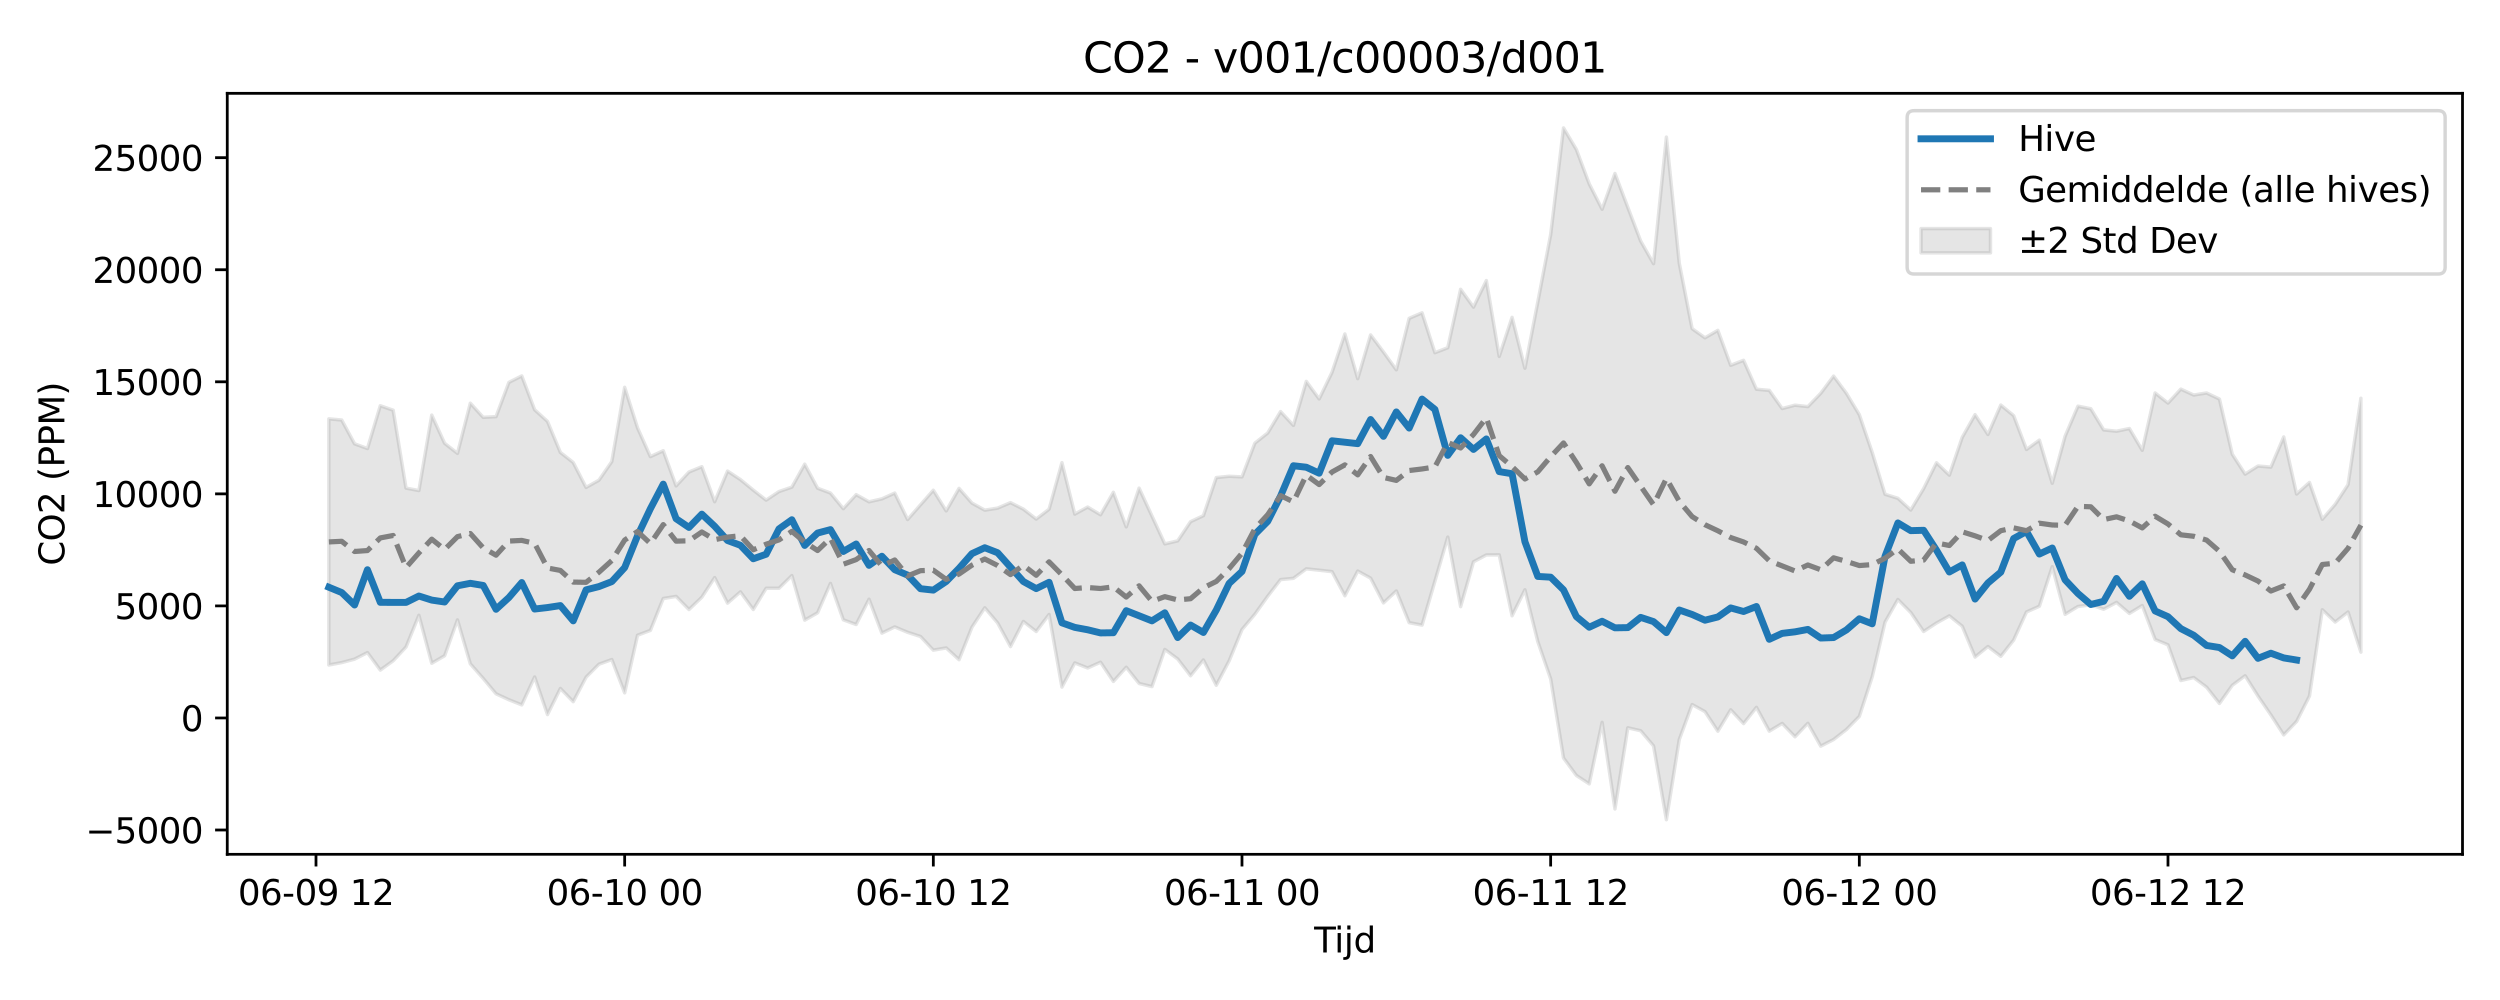 <?xml version="1.0" encoding="utf-8" standalone="no"?>
<!DOCTYPE svg PUBLIC "-//W3C//DTD SVG 1.1//EN"
  "http://www.w3.org/Graphics/SVG/1.1/DTD/svg11.dtd">
<svg xmlns:xlink="http://www.w3.org/1999/xlink" width="720pt" height="288pt" viewBox="0 0 720 288" xmlns="http://www.w3.org/2000/svg" version="1.1">
 <defs>
  <style type="text/css">*{stroke-linejoin: round; stroke-linecap: butt}</style>
 </defs>
 <g id="figure_1">
  <g id="patch_1">
   <path d="M 0 288 
L 720 288 
L 720 0 
L 0 0 
z
" style="fill: #ffffff"/>
  </g>
  <g id="axes_1">
   <g id="patch_2">
    <path d="M 65.45 246.04 
L 709.2 246.04 
L 709.2 26.88 
L 65.45 26.88 
z
" style="fill: #ffffff"/>
   </g>
   <g id="FillBetweenPolyCollection_1">
    <defs>
     <path id="m79642f71b9" d="M 94.711 -167.374 
L 94.711 -96.477 
L 98.415 -97.177 
L 102.119 -98.163 
L 105.823 -100.057 
L 109.527 -95.012 
L 113.231 -97.695 
L 116.935 -101.659 
L 120.639 -110.799 
L 124.343 -96.98 
L 128.047 -99.143 
L 131.751 -109.472 
L 135.455 -96.816 
L 139.159 -92.606 
L 142.863 -88.187 
L 146.567 -86.468 
L 150.271 -84.993 
L 153.975 -93.028 
L 157.679 -82.207 
L 161.383 -89.719 
L 165.087 -85.913 
L 168.791 -92.959 
L 172.495 -96.705 
L 176.199 -98.048 
L 179.903 -88.462 
L 183.607 -105.051 
L 187.311 -106.446 
L 191.015 -115.63 
L 194.719 -116.232 
L 198.423 -112.45 
L 202.126 -115.993 
L 205.83 -121.655 
L 209.534 -114.295 
L 213.238 -117.542 
L 216.942 -112.461 
L 220.646 -118.574 
L 224.35 -118.573 
L 228.054 -122.231 
L 231.758 -109.398 
L 235.462 -111.501 
L 239.166 -119.966 
L 242.87 -109.494 
L 246.574 -108.139 
L 250.278 -115.425 
L 253.982 -105.657 
L 257.686 -107.45 
L 261.39 -105.893 
L 265.094 -104.692 
L 268.798 -100.757 
L 272.502 -101.395 
L 276.206 -98.008 
L 279.91 -107.343 
L 283.614 -112.953 
L 287.318 -108.597 
L 291.022 -101.781 
L 294.726 -109.017 
L 298.43 -106.128 
L 302.134 -111.037 
L 305.838 -90.12 
L 309.542 -97.076 
L 313.246 -95.622 
L 316.95 -97.276 
L 320.654 -91.741 
L 324.358 -95.83 
L 328.061 -91.153 
L 331.765 -90.254 
L 335.469 -100.965 
L 339.173 -98.223 
L 342.877 -93.38 
L 346.581 -97.934 
L 350.285 -90.638 
L 353.989 -97.667 
L 357.693 -106.684 
L 361.397 -111.089 
L 365.101 -116.275 
L 368.805 -121.079 
L 372.509 -121.437 
L 376.213 -124.173 
L 379.917 -123.781 
L 383.621 -123.364 
L 387.325 -116.416 
L 391.029 -123.534 
L 394.733 -121.498 
L 398.437 -114.367 
L 402.141 -117.801 
L 405.845 -108.666 
L 409.549 -107.972 
L 413.253 -120.616 
L 416.957 -133.316 
L 420.661 -113.282 
L 424.365 -126.2 
L 428.069 -128.179 
L 431.773 -128.191 
L 435.477 -110.651 
L 439.181 -118.142 
L 442.885 -103.223 
L 446.589 -92.496 
L 450.292 -69.696 
L 453.996 -64.666 
L 457.7 -62.239 
L 461.404 -79.957 
L 465.108 -55.011 
L 468.812 -78.392 
L 472.516 -77.546 
L 476.22 -73.177 
L 479.924 -51.922 
L 483.628 -75.005 
L 487.332 -85.092 
L 491.036 -83.055 
L 494.74 -77.421 
L 498.444 -83.582 
L 502.148 -79.598 
L 505.852 -84.281 
L 509.556 -77.422 
L 513.26 -79.65 
L 516.964 -75.801 
L 520.668 -79.687 
L 524.372 -73.108 
L 528.076 -75.015 
L 531.78 -77.904 
L 535.484 -81.676 
L 539.188 -93.076 
L 542.892 -108.819 
L 546.596 -115.348 
L 550.3 -111.6 
L 554.004 -106.134 
L 557.708 -108.563 
L 561.412 -110.634 
L 565.116 -107.655 
L 568.82 -98.771 
L 572.524 -101.799 
L 576.227 -98.973 
L 579.931 -103.654 
L 583.635 -111.756 
L 587.339 -113.401 
L 591.043 -124.785 
L 594.747 -111.068 
L 598.451 -113.334 
L 602.155 -113.804 
L 605.859 -112.538 
L 609.563 -114.497 
L 613.267 -111.329 
L 616.971 -113.607 
L 620.675 -103.821 
L 624.379 -102.284 
L 628.083 -92.008 
L 631.787 -92.876 
L 635.491 -90.093 
L 639.195 -85.402 
L 642.899 -90.636 
L 646.603 -93.378 
L 650.307 -87.522 
L 654.011 -82.099 
L 657.715 -76.352 
L 661.419 -80.21 
L 665.123 -87.529 
L 668.827 -112.393 
L 672.531 -108.855 
L 676.235 -111.742 
L 679.939 -100.178 
L 679.939 -173.305 
L 679.939 -173.305 
L 676.235 -148.414 
L 672.531 -142.741 
L 668.827 -138.459 
L 665.123 -149.053 
L 661.419 -145.715 
L 657.715 -162.161 
L 654.011 -153.471 
L 650.307 -153.787 
L 646.603 -151.448 
L 642.899 -157.179 
L 639.195 -173.07 
L 635.491 -174.824 
L 631.787 -174.232 
L 628.083 -175.935 
L 624.379 -171.914 
L 620.675 -174.825 
L 616.971 -158.313 
L 613.267 -164.585 
L 609.563 -163.812 
L 605.859 -164.189 
L 602.155 -170.283 
L 598.451 -171.023 
L 594.747 -162.359 
L 591.043 -148.821 
L 587.339 -161.242 
L 583.635 -158.556 
L 579.931 -168.297 
L 576.227 -171.347 
L 572.524 -162.874 
L 568.82 -168.583 
L 565.116 -162.036 
L 561.412 -151.157 
L 557.708 -154.72 
L 554.004 -147.27 
L 550.3 -141.106 
L 546.596 -144.491 
L 542.892 -145.648 
L 539.188 -157.707 
L 535.484 -168.566 
L 531.78 -174.713 
L 528.076 -179.682 
L 524.372 -174.726 
L 520.668 -170.892 
L 516.964 -171.31 
L 513.26 -170.341 
L 509.556 -175.572 
L 505.852 -175.903 
L 502.148 -184.232 
L 498.444 -182.8 
L 494.74 -192.86 
L 491.036 -190.712 
L 487.332 -193.347 
L 483.628 -212.213 
L 479.924 -248.52 
L 476.22 -212.056 
L 472.516 -218.574 
L 468.812 -228.282 
L 465.108 -238.042 
L 461.404 -227.746 
L 457.7 -235.054 
L 453.996 -244.946 
L 450.292 -251.158 
L 446.589 -220.424 
L 442.885 -201.003 
L 439.181 -181.959 
L 435.477 -196.606 
L 431.773 -185.353 
L 428.069 -207.194 
L 424.365 -199.543 
L 420.661 -204.684 
L 416.957 -187.857 
L 413.253 -186.425 
L 409.549 -197.906 
L 405.845 -196.319 
L 402.141 -181.488 
L 398.437 -186.629 
L 394.733 -191.543 
L 391.029 -178.943 
L 387.325 -191.816 
L 383.621 -180.768 
L 379.917 -173.107 
L 376.213 -178.162 
L 372.509 -165.482 
L 368.805 -169.464 
L 365.101 -163.301 
L 361.397 -160.363 
L 357.693 -150.656 
L 353.989 -150.837 
L 350.285 -150.455 
L 346.581 -139.494 
L 342.877 -137.759 
L 339.173 -132.231 
L 335.469 -131.363 
L 331.765 -139.393 
L 328.061 -147.418 
L 324.358 -136.262 
L 320.654 -146.226 
L 316.95 -139.749 
L 313.246 -141.965 
L 309.542 -139.939 
L 305.838 -154.752 
L 302.134 -141.346 
L 298.43 -138.514 
L 294.726 -141.375 
L 291.022 -143.241 
L 287.318 -141.664 
L 283.614 -141.074 
L 279.91 -143.122 
L 276.206 -147.345 
L 272.502 -140.862 
L 268.798 -146.812 
L 265.094 -142.6 
L 261.39 -138.37 
L 257.686 -146.004 
L 253.982 -144.327 
L 250.278 -143.481 
L 246.574 -145.54 
L 242.87 -141.504 
L 239.166 -146.01 
L 235.462 -147.397 
L 231.758 -154.323 
L 228.054 -147.706 
L 224.35 -146.436 
L 220.646 -143.962 
L 216.942 -146.854 
L 213.238 -149.885 
L 209.534 -152.333 
L 205.83 -143.501 
L 202.126 -153.59 
L 198.423 -152.058 
L 194.719 -148.065 
L 191.015 -158.19 
L 187.311 -156.49 
L 183.607 -164.799 
L 179.903 -176.457 
L 176.199 -155.068 
L 172.495 -149.703 
L 168.791 -147.623 
L 165.087 -154.805 
L 161.383 -157.713 
L 157.679 -166.626 
L 153.975 -169.997 
L 150.271 -179.731 
L 146.567 -177.877 
L 142.863 -168.012 
L 139.159 -167.811 
L 135.455 -171.88 
L 131.751 -157.426 
L 128.047 -160.339 
L 124.343 -168.451 
L 120.639 -146.719 
L 116.935 -147.43 
L 113.231 -169.866 
L 109.527 -171.147 
L 105.823 -158.821 
L 102.119 -160.181 
L 98.415 -167.037 
L 94.711 -167.374 
z
" style="stroke: #808080; stroke-opacity: 0.2"/>
    </defs>
    <g clip-path="url(#p20cc4472df)">
     <use xlink:href="#m79642f71b9" x="0" y="288" style="fill: #808080; fill-opacity: 0.2; stroke: #808080; stroke-opacity: 0.2"/>
    </g>
   </g>
   <g id="matplotlib.axis_1">
    <g id="xtick_1">
     <g id="line2d_1">
      <defs>
       <path id="m5b18ec6db2" d="M 0 0 
L 0 3.5 
" style="stroke: #000000; stroke-width: 0.8"/>
      </defs>
      <g>
       <use xlink:href="#m5b18ec6db2" x="91.007" y="246.04" style="stroke: #000000; stroke-width: 0.8"/>
      </g>
     </g>
     <g id="text_1">
      <!-- 06-09 12 -->
      <g transform="translate(68.527 260.638) scale(0.1 -0.1)">
       <defs>
        <path id="DejaVuSans-30" d="M 2034 4250 
Q 1547 4250 1301 3770 
Q 1056 3291 1056 2328 
Q 1056 1369 1301 889 
Q 1547 409 2034 409 
Q 2525 409 2770 889 
Q 3016 1369 3016 2328 
Q 3016 3291 2770 3770 
Q 2525 4250 2034 4250 
z
M 2034 4750 
Q 2819 4750 3233 4129 
Q 3647 3509 3647 2328 
Q 3647 1150 3233 529 
Q 2819 -91 2034 -91 
Q 1250 -91 836 529 
Q 422 1150 422 2328 
Q 422 3509 836 4129 
Q 1250 4750 2034 4750 
z
" transform="scale(0.016)"/>
        <path id="DejaVuSans-36" d="M 2113 2584 
Q 1688 2584 1439 2293 
Q 1191 2003 1191 1497 
Q 1191 994 1439 701 
Q 1688 409 2113 409 
Q 2538 409 2786 701 
Q 3034 994 3034 1497 
Q 3034 2003 2786 2293 
Q 2538 2584 2113 2584 
z
M 3366 4563 
L 3366 3988 
Q 3128 4100 2886 4159 
Q 2644 4219 2406 4219 
Q 1781 4219 1451 3797 
Q 1122 3375 1075 2522 
Q 1259 2794 1537 2939 
Q 1816 3084 2150 3084 
Q 2853 3084 3261 2657 
Q 3669 2231 3669 1497 
Q 3669 778 3244 343 
Q 2819 -91 2113 -91 
Q 1303 -91 875 529 
Q 447 1150 447 2328 
Q 447 3434 972 4092 
Q 1497 4750 2381 4750 
Q 2619 4750 2861 4703 
Q 3103 4656 3366 4563 
z
" transform="scale(0.016)"/>
        <path id="DejaVuSans-2d" d="M 313 2009 
L 1997 2009 
L 1997 1497 
L 313 1497 
L 313 2009 
z
" transform="scale(0.016)"/>
        <path id="DejaVuSans-39" d="M 703 97 
L 703 672 
Q 941 559 1184 500 
Q 1428 441 1663 441 
Q 2288 441 2617 861 
Q 2947 1281 2994 2138 
Q 2813 1869 2534 1725 
Q 2256 1581 1919 1581 
Q 1219 1581 811 2004 
Q 403 2428 403 3163 
Q 403 3881 828 4315 
Q 1253 4750 1959 4750 
Q 2769 4750 3195 4129 
Q 3622 3509 3622 2328 
Q 3622 1225 3098 567 
Q 2575 -91 1691 -91 
Q 1453 -91 1209 -44 
Q 966 3 703 97 
z
M 1959 2075 
Q 2384 2075 2632 2365 
Q 2881 2656 2881 3163 
Q 2881 3666 2632 3958 
Q 2384 4250 1959 4250 
Q 1534 4250 1286 3958 
Q 1038 3666 1038 3163 
Q 1038 2656 1286 2365 
Q 1534 2075 1959 2075 
z
" transform="scale(0.016)"/>
        <path id="DejaVuSans-20" transform="scale(0.016)"/>
        <path id="DejaVuSans-31" d="M 794 531 
L 1825 531 
L 1825 4091 
L 703 3866 
L 703 4441 
L 1819 4666 
L 2450 4666 
L 2450 531 
L 3481 531 
L 3481 0 
L 794 0 
L 794 531 
z
" transform="scale(0.016)"/>
        <path id="DejaVuSans-32" d="M 1228 531 
L 3431 531 
L 3431 0 
L 469 0 
L 469 531 
Q 828 903 1448 1529 
Q 2069 2156 2228 2338 
Q 2531 2678 2651 2914 
Q 2772 3150 2772 3378 
Q 2772 3750 2511 3984 
Q 2250 4219 1831 4219 
Q 1534 4219 1204 4116 
Q 875 4013 500 3803 
L 500 4441 
Q 881 4594 1212 4672 
Q 1544 4750 1819 4750 
Q 2544 4750 2975 4387 
Q 3406 4025 3406 3419 
Q 3406 3131 3298 2873 
Q 3191 2616 2906 2266 
Q 2828 2175 2409 1742 
Q 1991 1309 1228 531 
z
" transform="scale(0.016)"/>
       </defs>
       <use xlink:href="#DejaVuSans-30"/>
       <use xlink:href="#DejaVuSans-36" transform="translate(63.623 0)"/>
       <use xlink:href="#DejaVuSans-2d" transform="translate(127.246 0)"/>
       <use xlink:href="#DejaVuSans-30" transform="translate(163.33 0)"/>
       <use xlink:href="#DejaVuSans-39" transform="translate(226.953 0)"/>
       <use xlink:href="#DejaVuSans-20" transform="translate(290.576 0)"/>
       <use xlink:href="#DejaVuSans-31" transform="translate(322.363 0)"/>
       <use xlink:href="#DejaVuSans-32" transform="translate(385.986 0)"/>
      </g>
     </g>
    </g>
    <g id="xtick_2">
     <g id="line2d_2">
      <g>
       <use xlink:href="#m5b18ec6db2" x="179.903" y="246.04" style="stroke: #000000; stroke-width: 0.8"/>
      </g>
     </g>
     <g id="text_2">
      <!-- 06-10 00 -->
      <g transform="translate(157.422 260.638) scale(0.1 -0.1)">
       <use xlink:href="#DejaVuSans-30"/>
       <use xlink:href="#DejaVuSans-36" transform="translate(63.623 0)"/>
       <use xlink:href="#DejaVuSans-2d" transform="translate(127.246 0)"/>
       <use xlink:href="#DejaVuSans-31" transform="translate(163.33 0)"/>
       <use xlink:href="#DejaVuSans-30" transform="translate(226.953 0)"/>
       <use xlink:href="#DejaVuSans-20" transform="translate(290.576 0)"/>
       <use xlink:href="#DejaVuSans-30" transform="translate(322.363 0)"/>
       <use xlink:href="#DejaVuSans-30" transform="translate(385.986 0)"/>
      </g>
     </g>
    </g>
    <g id="xtick_3">
     <g id="line2d_3">
      <g>
       <use xlink:href="#m5b18ec6db2" x="268.798" y="246.04" style="stroke: #000000; stroke-width: 0.8"/>
      </g>
     </g>
     <g id="text_3">
      <!-- 06-10 12 -->
      <g transform="translate(246.317 260.638) scale(0.1 -0.1)">
       <use xlink:href="#DejaVuSans-30"/>
       <use xlink:href="#DejaVuSans-36" transform="translate(63.623 0)"/>
       <use xlink:href="#DejaVuSans-2d" transform="translate(127.246 0)"/>
       <use xlink:href="#DejaVuSans-31" transform="translate(163.33 0)"/>
       <use xlink:href="#DejaVuSans-30" transform="translate(226.953 0)"/>
       <use xlink:href="#DejaVuSans-20" transform="translate(290.576 0)"/>
       <use xlink:href="#DejaVuSans-31" transform="translate(322.363 0)"/>
       <use xlink:href="#DejaVuSans-32" transform="translate(385.986 0)"/>
      </g>
     </g>
    </g>
    <g id="xtick_4">
     <g id="line2d_4">
      <g>
       <use xlink:href="#m5b18ec6db2" x="357.693" y="246.04" style="stroke: #000000; stroke-width: 0.8"/>
      </g>
     </g>
     <g id="text_4">
      <!-- 06-11 00 -->
      <g transform="translate(335.213 260.638) scale(0.1 -0.1)">
       <use xlink:href="#DejaVuSans-30"/>
       <use xlink:href="#DejaVuSans-36" transform="translate(63.623 0)"/>
       <use xlink:href="#DejaVuSans-2d" transform="translate(127.246 0)"/>
       <use xlink:href="#DejaVuSans-31" transform="translate(163.33 0)"/>
       <use xlink:href="#DejaVuSans-31" transform="translate(226.953 0)"/>
       <use xlink:href="#DejaVuSans-20" transform="translate(290.576 0)"/>
       <use xlink:href="#DejaVuSans-30" transform="translate(322.363 0)"/>
       <use xlink:href="#DejaVuSans-30" transform="translate(385.986 0)"/>
      </g>
     </g>
    </g>
    <g id="xtick_5">
     <g id="line2d_5">
      <g>
       <use xlink:href="#m5b18ec6db2" x="446.589" y="246.04" style="stroke: #000000; stroke-width: 0.8"/>
      </g>
     </g>
     <g id="text_5">
      <!-- 06-11 12 -->
      <g transform="translate(424.108 260.638) scale(0.1 -0.1)">
       <use xlink:href="#DejaVuSans-30"/>
       <use xlink:href="#DejaVuSans-36" transform="translate(63.623 0)"/>
       <use xlink:href="#DejaVuSans-2d" transform="translate(127.246 0)"/>
       <use xlink:href="#DejaVuSans-31" transform="translate(163.33 0)"/>
       <use xlink:href="#DejaVuSans-31" transform="translate(226.953 0)"/>
       <use xlink:href="#DejaVuSans-20" transform="translate(290.576 0)"/>
       <use xlink:href="#DejaVuSans-31" transform="translate(322.363 0)"/>
       <use xlink:href="#DejaVuSans-32" transform="translate(385.986 0)"/>
      </g>
     </g>
    </g>
    <g id="xtick_6">
     <g id="line2d_6">
      <g>
       <use xlink:href="#m5b18ec6db2" x="535.484" y="246.04" style="stroke: #000000; stroke-width: 0.8"/>
      </g>
     </g>
     <g id="text_6">
      <!-- 06-12 00 -->
      <g transform="translate(513.003 260.638) scale(0.1 -0.1)">
       <use xlink:href="#DejaVuSans-30"/>
       <use xlink:href="#DejaVuSans-36" transform="translate(63.623 0)"/>
       <use xlink:href="#DejaVuSans-2d" transform="translate(127.246 0)"/>
       <use xlink:href="#DejaVuSans-31" transform="translate(163.33 0)"/>
       <use xlink:href="#DejaVuSans-32" transform="translate(226.953 0)"/>
       <use xlink:href="#DejaVuSans-20" transform="translate(290.576 0)"/>
       <use xlink:href="#DejaVuSans-30" transform="translate(322.363 0)"/>
       <use xlink:href="#DejaVuSans-30" transform="translate(385.986 0)"/>
      </g>
     </g>
    </g>
    <g id="xtick_7">
     <g id="line2d_7">
      <g>
       <use xlink:href="#m5b18ec6db2" x="624.379" y="246.04" style="stroke: #000000; stroke-width: 0.8"/>
      </g>
     </g>
     <g id="text_7">
      <!-- 06-12 12 -->
      <g transform="translate(601.899 260.638) scale(0.1 -0.1)">
       <use xlink:href="#DejaVuSans-30"/>
       <use xlink:href="#DejaVuSans-36" transform="translate(63.623 0)"/>
       <use xlink:href="#DejaVuSans-2d" transform="translate(127.246 0)"/>
       <use xlink:href="#DejaVuSans-31" transform="translate(163.33 0)"/>
       <use xlink:href="#DejaVuSans-32" transform="translate(226.953 0)"/>
       <use xlink:href="#DejaVuSans-20" transform="translate(290.576 0)"/>
       <use xlink:href="#DejaVuSans-31" transform="translate(322.363 0)"/>
       <use xlink:href="#DejaVuSans-32" transform="translate(385.986 0)"/>
      </g>
     </g>
    </g>
    <g id="text_8">
     <!-- Tijd -->
     <g transform="translate(378.475 274.317) scale(0.1 -0.1)">
      <defs>
       <path id="DejaVuSans-54" d="M -19 4666 
L 3928 4666 
L 3928 4134 
L 2272 4134 
L 2272 0 
L 1638 0 
L 1638 4134 
L -19 4134 
L -19 4666 
z
" transform="scale(0.016)"/>
       <path id="DejaVuSans-69" d="M 603 3500 
L 1178 3500 
L 1178 0 
L 603 0 
L 603 3500 
z
M 603 4863 
L 1178 4863 
L 1178 4134 
L 603 4134 
L 603 4863 
z
" transform="scale(0.016)"/>
       <path id="DejaVuSans-6a" d="M 603 3500 
L 1178 3500 
L 1178 -63 
Q 1178 -731 923 -1031 
Q 669 -1331 103 -1331 
L -116 -1331 
L -116 -844 
L 38 -844 
Q 366 -844 484 -692 
Q 603 -541 603 -63 
L 603 3500 
z
M 603 4863 
L 1178 4863 
L 1178 4134 
L 603 4134 
L 603 4863 
z
" transform="scale(0.016)"/>
       <path id="DejaVuSans-64" d="M 2906 2969 
L 2906 4863 
L 3481 4863 
L 3481 0 
L 2906 0 
L 2906 525 
Q 2725 213 2448 61 
Q 2172 -91 1784 -91 
Q 1150 -91 751 415 
Q 353 922 353 1747 
Q 353 2572 751 3078 
Q 1150 3584 1784 3584 
Q 2172 3584 2448 3432 
Q 2725 3281 2906 2969 
z
M 947 1747 
Q 947 1113 1208 752 
Q 1469 391 1925 391 
Q 2381 391 2643 752 
Q 2906 1113 2906 1747 
Q 2906 2381 2643 2742 
Q 2381 3103 1925 3103 
Q 1469 3103 1208 2742 
Q 947 2381 947 1747 
z
" transform="scale(0.016)"/>
      </defs>
      <use xlink:href="#DejaVuSans-54"/>
      <use xlink:href="#DejaVuSans-69" transform="translate(57.959 0)"/>
      <use xlink:href="#DejaVuSans-6a" transform="translate(85.742 0)"/>
      <use xlink:href="#DejaVuSans-64" transform="translate(113.525 0)"/>
     </g>
    </g>
   </g>
   <g id="matplotlib.axis_2">
    <g id="ytick_1">
     <g id="line2d_8">
      <defs>
       <path id="mb51ab5fc32" d="M 0 0 
L -3.5 0 
" style="stroke: #000000; stroke-width: 0.8"/>
      </defs>
      <g>
       <use xlink:href="#mb51ab5fc32" x="65.45" y="239.047" style="stroke: #000000; stroke-width: 0.8"/>
      </g>
     </g>
     <g id="text_9">
      <!-- −5000 -->
      <g transform="translate(24.62 242.846) scale(0.1 -0.1)">
       <defs>
        <path id="DejaVuSans-2212" d="M 678 2272 
L 4684 2272 
L 4684 1741 
L 678 1741 
L 678 2272 
z
" transform="scale(0.016)"/>
        <path id="DejaVuSans-35" d="M 691 4666 
L 3169 4666 
L 3169 4134 
L 1269 4134 
L 1269 2991 
Q 1406 3038 1543 3061 
Q 1681 3084 1819 3084 
Q 2600 3084 3056 2656 
Q 3513 2228 3513 1497 
Q 3513 744 3044 326 
Q 2575 -91 1722 -91 
Q 1428 -91 1123 -41 
Q 819 9 494 109 
L 494 744 
Q 775 591 1075 516 
Q 1375 441 1709 441 
Q 2250 441 2565 725 
Q 2881 1009 2881 1497 
Q 2881 1984 2565 2268 
Q 2250 2553 1709 2553 
Q 1456 2553 1204 2497 
Q 953 2441 691 2322 
L 691 4666 
z
" transform="scale(0.016)"/>
       </defs>
       <use xlink:href="#DejaVuSans-2212"/>
       <use xlink:href="#DejaVuSans-35" transform="translate(83.789 0)"/>
       <use xlink:href="#DejaVuSans-30" transform="translate(147.412 0)"/>
       <use xlink:href="#DejaVuSans-30" transform="translate(211.035 0)"/>
       <use xlink:href="#DejaVuSans-30" transform="translate(274.658 0)"/>
      </g>
     </g>
    </g>
    <g id="ytick_2">
     <g id="line2d_9">
      <g>
       <use xlink:href="#mb51ab5fc32" x="65.45" y="206.774" style="stroke: #000000; stroke-width: 0.8"/>
      </g>
     </g>
     <g id="text_10">
      <!-- 0 -->
      <g transform="translate(52.087 210.573) scale(0.1 -0.1)">
       <use xlink:href="#DejaVuSans-30"/>
      </g>
     </g>
    </g>
    <g id="ytick_3">
     <g id="line2d_10">
      <g>
       <use xlink:href="#mb51ab5fc32" x="65.45" y="174.5" style="stroke: #000000; stroke-width: 0.8"/>
      </g>
     </g>
     <g id="text_11">
      <!-- 5000 -->
      <g transform="translate(33 178.299) scale(0.1 -0.1)">
       <use xlink:href="#DejaVuSans-35"/>
       <use xlink:href="#DejaVuSans-30" transform="translate(63.623 0)"/>
       <use xlink:href="#DejaVuSans-30" transform="translate(127.246 0)"/>
       <use xlink:href="#DejaVuSans-30" transform="translate(190.869 0)"/>
      </g>
     </g>
    </g>
    <g id="ytick_4">
     <g id="line2d_11">
      <g>
       <use xlink:href="#mb51ab5fc32" x="65.45" y="142.227" style="stroke: #000000; stroke-width: 0.8"/>
      </g>
     </g>
     <g id="text_12">
      <!-- 10000 -->
      <g transform="translate(26.637 146.026) scale(0.1 -0.1)">
       <use xlink:href="#DejaVuSans-31"/>
       <use xlink:href="#DejaVuSans-30" transform="translate(63.623 0)"/>
       <use xlink:href="#DejaVuSans-30" transform="translate(127.246 0)"/>
       <use xlink:href="#DejaVuSans-30" transform="translate(190.869 0)"/>
       <use xlink:href="#DejaVuSans-30" transform="translate(254.492 0)"/>
      </g>
     </g>
    </g>
    <g id="ytick_5">
     <g id="line2d_12">
      <g>
       <use xlink:href="#mb51ab5fc32" x="65.45" y="109.953" style="stroke: #000000; stroke-width: 0.8"/>
      </g>
     </g>
     <g id="text_13">
      <!-- 15000 -->
      <g transform="translate(26.637 113.752) scale(0.1 -0.1)">
       <use xlink:href="#DejaVuSans-31"/>
       <use xlink:href="#DejaVuSans-35" transform="translate(63.623 0)"/>
       <use xlink:href="#DejaVuSans-30" transform="translate(127.246 0)"/>
       <use xlink:href="#DejaVuSans-30" transform="translate(190.869 0)"/>
       <use xlink:href="#DejaVuSans-30" transform="translate(254.492 0)"/>
      </g>
     </g>
    </g>
    <g id="ytick_6">
     <g id="line2d_13">
      <g>
       <use xlink:href="#mb51ab5fc32" x="65.45" y="77.679" style="stroke: #000000; stroke-width: 0.8"/>
      </g>
     </g>
     <g id="text_14">
      <!-- 20000 -->
      <g transform="translate(26.637 81.479) scale(0.1 -0.1)">
       <use xlink:href="#DejaVuSans-32"/>
       <use xlink:href="#DejaVuSans-30" transform="translate(63.623 0)"/>
       <use xlink:href="#DejaVuSans-30" transform="translate(127.246 0)"/>
       <use xlink:href="#DejaVuSans-30" transform="translate(190.869 0)"/>
       <use xlink:href="#DejaVuSans-30" transform="translate(254.492 0)"/>
      </g>
     </g>
    </g>
    <g id="ytick_7">
     <g id="line2d_14">
      <g>
       <use xlink:href="#mb51ab5fc32" x="65.45" y="45.406" style="stroke: #000000; stroke-width: 0.8"/>
      </g>
     </g>
     <g id="text_15">
      <!-- 25000 -->
      <g transform="translate(26.637 49.205) scale(0.1 -0.1)">
       <use xlink:href="#DejaVuSans-32"/>
       <use xlink:href="#DejaVuSans-35" transform="translate(63.623 0)"/>
       <use xlink:href="#DejaVuSans-30" transform="translate(127.246 0)"/>
       <use xlink:href="#DejaVuSans-30" transform="translate(190.869 0)"/>
       <use xlink:href="#DejaVuSans-30" transform="translate(254.492 0)"/>
      </g>
     </g>
    </g>
    <g id="text_16">
     <!-- CO2 (PPM) -->
     <g transform="translate(18.541 162.903) rotate(-90) scale(0.1 -0.1)">
      <defs>
       <path id="DejaVuSans-43" d="M 4122 4306 
L 4122 3641 
Q 3803 3938 3442 4084 
Q 3081 4231 2675 4231 
Q 1875 4231 1450 3742 
Q 1025 3253 1025 2328 
Q 1025 1406 1450 917 
Q 1875 428 2675 428 
Q 3081 428 3442 575 
Q 3803 722 4122 1019 
L 4122 359 
Q 3791 134 3420 21 
Q 3050 -91 2638 -91 
Q 1578 -91 968 557 
Q 359 1206 359 2328 
Q 359 3453 968 4101 
Q 1578 4750 2638 4750 
Q 3056 4750 3426 4639 
Q 3797 4528 4122 4306 
z
" transform="scale(0.016)"/>
       <path id="DejaVuSans-4f" d="M 2522 4238 
Q 1834 4238 1429 3725 
Q 1025 3213 1025 2328 
Q 1025 1447 1429 934 
Q 1834 422 2522 422 
Q 3209 422 3611 934 
Q 4013 1447 4013 2328 
Q 4013 3213 3611 3725 
Q 3209 4238 2522 4238 
z
M 2522 4750 
Q 3503 4750 4090 4092 
Q 4678 3434 4678 2328 
Q 4678 1225 4090 567 
Q 3503 -91 2522 -91 
Q 1538 -91 948 565 
Q 359 1222 359 2328 
Q 359 3434 948 4092 
Q 1538 4750 2522 4750 
z
" transform="scale(0.016)"/>
       <path id="DejaVuSans-28" d="M 1984 4856 
Q 1566 4138 1362 3434 
Q 1159 2731 1159 2009 
Q 1159 1288 1364 580 
Q 1569 -128 1984 -844 
L 1484 -844 
Q 1016 -109 783 600 
Q 550 1309 550 2009 
Q 550 2706 781 3412 
Q 1013 4119 1484 4856 
L 1984 4856 
z
" transform="scale(0.016)"/>
       <path id="DejaVuSans-50" d="M 1259 4147 
L 1259 2394 
L 2053 2394 
Q 2494 2394 2734 2622 
Q 2975 2850 2975 3272 
Q 2975 3691 2734 3919 
Q 2494 4147 2053 4147 
L 1259 4147 
z
M 628 4666 
L 2053 4666 
Q 2838 4666 3239 4311 
Q 3641 3956 3641 3272 
Q 3641 2581 3239 2228 
Q 2838 1875 2053 1875 
L 1259 1875 
L 1259 0 
L 628 0 
L 628 4666 
z
" transform="scale(0.016)"/>
       <path id="DejaVuSans-4d" d="M 628 4666 
L 1569 4666 
L 2759 1491 
L 3956 4666 
L 4897 4666 
L 4897 0 
L 4281 0 
L 4281 4097 
L 3078 897 
L 2444 897 
L 1241 4097 
L 1241 0 
L 628 0 
L 628 4666 
z
" transform="scale(0.016)"/>
       <path id="DejaVuSans-29" d="M 513 4856 
L 1013 4856 
Q 1481 4119 1714 3412 
Q 1947 2706 1947 2009 
Q 1947 1309 1714 600 
Q 1481 -109 1013 -844 
L 513 -844 
Q 928 -128 1133 580 
Q 1338 1288 1338 2009 
Q 1338 2731 1133 3434 
Q 928 4138 513 4856 
z
" transform="scale(0.016)"/>
      </defs>
      <use xlink:href="#DejaVuSans-43"/>
      <use xlink:href="#DejaVuSans-4f" transform="translate(69.824 0)"/>
      <use xlink:href="#DejaVuSans-32" transform="translate(148.535 0)"/>
      <use xlink:href="#DejaVuSans-20" transform="translate(212.158 0)"/>
      <use xlink:href="#DejaVuSans-28" transform="translate(243.945 0)"/>
      <use xlink:href="#DejaVuSans-50" transform="translate(282.959 0)"/>
      <use xlink:href="#DejaVuSans-50" transform="translate(343.262 0)"/>
      <use xlink:href="#DejaVuSans-4d" transform="translate(403.564 0)"/>
      <use xlink:href="#DejaVuSans-29" transform="translate(489.844 0)"/>
     </g>
    </g>
   </g>
   <g id="line2d_15">
    <path d="M 94.711 169.123 
L 98.415 170.655 
L 102.119 174.238 
L 105.823 164.086 
L 109.527 173.474 
L 116.935 173.497 
L 120.639 171.654 
L 124.343 172.826 
L 128.047 173.377 
L 131.751 168.71 
L 135.455 167.992 
L 139.159 168.609 
L 142.863 175.473 
L 146.567 172.086 
L 150.271 167.772 
L 153.975 175.402 
L 157.679 174.973 
L 161.383 174.408 
L 165.087 178.803 
L 168.791 169.879 
L 172.495 168.934 
L 176.199 167.501 
L 179.903 163.465 
L 183.607 154.312 
L 187.311 146.506 
L 191.015 139.436 
L 194.719 149.389 
L 198.423 151.9 
L 202.126 148.079 
L 205.83 151.575 
L 209.534 155.67 
L 213.238 157.04 
L 216.942 160.922 
L 220.646 159.618 
L 224.35 152.324 
L 228.054 149.688 
L 231.758 157.081 
L 235.462 153.518 
L 239.166 152.533 
L 242.87 158.826 
L 246.574 156.674 
L 250.278 162.817 
L 253.982 160.203 
L 257.686 164.078 
L 261.39 165.627 
L 265.094 169.543 
L 268.798 169.952 
L 272.502 167.467 
L 276.206 163.678 
L 279.91 159.454 
L 283.614 157.748 
L 287.318 159.187 
L 294.726 167.471 
L 298.43 169.517 
L 302.134 167.701 
L 305.838 179.377 
L 309.542 180.688 
L 313.246 181.376 
L 316.95 182.28 
L 320.654 182.222 
L 324.358 175.877 
L 331.765 178.808 
L 335.469 176.488 
L 339.173 183.61 
L 342.877 180.017 
L 346.581 182.151 
L 350.285 175.705 
L 353.989 168.024 
L 357.693 164.573 
L 361.397 153.899 
L 365.101 150.157 
L 368.805 142.861 
L 372.509 134.134 
L 376.213 134.561 
L 379.917 136.277 
L 383.621 126.946 
L 391.029 127.772 
L 394.733 120.825 
L 398.437 125.662 
L 402.141 118.641 
L 405.845 123.28 
L 409.549 114.938 
L 413.253 117.916 
L 416.957 131.142 
L 420.661 126.081 
L 424.365 129.429 
L 428.069 126.419 
L 431.773 135.823 
L 435.477 136.437 
L 439.181 156.033 
L 442.885 166.012 
L 446.589 166.225 
L 450.292 169.885 
L 453.996 177.585 
L 457.7 180.645 
L 461.404 178.924 
L 465.108 180.813 
L 468.812 180.75 
L 472.516 177.805 
L 476.22 179.025 
L 479.924 182.194 
L 483.628 175.681 
L 487.332 176.972 
L 491.036 178.622 
L 494.74 177.685 
L 498.444 175.083 
L 502.148 176.112 
L 505.852 174.671 
L 509.556 184.118 
L 513.26 182.411 
L 516.964 181.966 
L 520.668 181.273 
L 524.372 183.754 
L 528.076 183.618 
L 531.78 181.413 
L 535.484 178.207 
L 539.188 179.653 
L 542.892 160.19 
L 546.596 150.611 
L 550.3 152.827 
L 554.004 152.726 
L 557.708 158.452 
L 561.412 164.732 
L 565.116 162.694 
L 568.82 172.525 
L 572.524 167.901 
L 576.227 164.777 
L 579.931 155.097 
L 583.635 153.055 
L 587.339 159.562 
L 591.043 157.83 
L 594.747 166.993 
L 598.451 170.92 
L 602.155 174.096 
L 605.859 173.177 
L 609.563 166.602 
L 613.267 171.731 
L 616.971 168.146 
L 620.675 175.957 
L 624.379 177.605 
L 628.083 181.042 
L 631.787 182.953 
L 635.491 185.893 
L 639.195 186.484 
L 642.899 188.884 
L 646.603 184.703 
L 650.307 189.598 
L 654.011 188.13 
L 657.715 189.479 
L 661.419 190.091 
L 661.419 190.091 
" clip-path="url(#p20cc4472df)" style="fill: none; stroke: #1f77b4; stroke-width: 2; stroke-linecap: square"/>
   </g>
   <g id="line2d_16">
    <path d="M 94.711 156.074 
L 98.415 155.893 
L 102.119 158.828 
L 105.823 158.561 
L 109.527 154.92 
L 113.231 154.219 
L 116.935 163.456 
L 120.639 159.241 
L 124.343 155.285 
L 128.047 158.259 
L 131.751 154.551 
L 135.455 153.652 
L 139.159 157.792 
L 142.863 159.9 
L 146.567 155.828 
L 150.271 155.638 
L 153.975 156.487 
L 157.679 163.583 
L 161.383 164.284 
L 165.087 167.641 
L 168.791 167.709 
L 172.495 164.796 
L 176.199 161.442 
L 179.903 155.541 
L 183.607 153.075 
L 187.311 156.532 
L 191.015 151.09 
L 194.719 155.851 
L 198.423 155.746 
L 202.126 153.209 
L 205.83 155.422 
L 209.534 154.686 
L 213.238 154.287 
L 216.942 158.343 
L 220.646 156.732 
L 224.35 155.496 
L 228.054 153.032 
L 231.758 156.14 
L 235.462 158.551 
L 239.166 155.012 
L 242.87 162.501 
L 246.574 161.161 
L 250.278 158.547 
L 253.982 163.008 
L 257.686 161.273 
L 261.39 165.869 
L 265.094 164.354 
L 268.798 164.215 
L 272.502 166.871 
L 276.206 165.324 
L 279.91 162.768 
L 283.614 160.986 
L 287.318 162.87 
L 291.022 165.489 
L 294.726 162.804 
L 298.43 165.679 
L 302.134 161.809 
L 305.838 165.564 
L 309.542 169.493 
L 313.246 169.206 
L 316.95 169.488 
L 320.654 169.016 
L 324.358 171.954 
L 328.061 168.715 
L 331.765 173.177 
L 335.469 171.836 
L 339.173 172.773 
L 342.877 172.431 
L 346.581 169.286 
L 350.285 167.453 
L 353.989 163.748 
L 357.693 159.33 
L 361.397 152.274 
L 365.101 148.212 
L 368.805 142.729 
L 372.509 144.54 
L 376.213 136.833 
L 379.917 139.556 
L 383.621 135.934 
L 387.325 133.884 
L 391.029 136.761 
L 394.733 131.479 
L 398.437 137.502 
L 402.141 138.356 
L 405.845 135.508 
L 409.549 135.061 
L 413.253 134.479 
L 416.957 127.414 
L 420.661 129.017 
L 424.365 125.129 
L 428.069 120.314 
L 431.773 131.228 
L 435.477 134.372 
L 439.181 137.95 
L 442.885 135.887 
L 446.589 131.54 
L 450.292 127.573 
L 453.996 133.194 
L 457.7 139.353 
L 461.404 134.149 
L 465.108 141.473 
L 468.812 134.663 
L 476.22 145.384 
L 479.924 137.779 
L 483.628 144.391 
L 487.332 148.78 
L 491.036 151.116 
L 494.74 152.86 
L 498.444 154.809 
L 502.148 156.085 
L 505.852 157.908 
L 509.556 161.503 
L 516.964 164.445 
L 520.668 162.711 
L 524.372 164.083 
L 528.076 160.652 
L 531.78 161.692 
L 535.484 162.879 
L 539.188 162.608 
L 542.892 160.767 
L 546.596 158.081 
L 550.3 161.647 
L 554.004 161.298 
L 557.708 156.359 
L 561.412 157.105 
L 565.116 153.155 
L 568.82 154.323 
L 572.524 155.664 
L 576.227 152.84 
L 579.931 152.024 
L 583.635 152.844 
L 587.339 150.679 
L 591.043 151.197 
L 594.747 151.286 
L 598.451 145.822 
L 602.155 145.956 
L 605.859 149.637 
L 609.563 148.846 
L 613.267 150.043 
L 616.971 152.04 
L 620.675 148.677 
L 624.379 150.901 
L 628.083 154.028 
L 631.787 154.446 
L 635.491 155.541 
L 639.195 158.764 
L 642.899 164.092 
L 646.603 165.587 
L 650.307 167.345 
L 654.011 170.215 
L 657.715 168.743 
L 661.419 175.038 
L 665.123 169.709 
L 668.827 162.574 
L 672.531 162.202 
L 676.235 157.922 
L 679.939 151.258 
L 679.939 151.258 
" clip-path="url(#p20cc4472df)" style="fill: none; stroke-dasharray: 5.55,2.4; stroke-dashoffset: 0; stroke: #808080; stroke-width: 1.5"/>
   </g>
   <g id="patch_3">
    <path d="M 65.45 246.04 
L 65.45 26.88 
" style="fill: none; stroke: #000000; stroke-width: 0.8; stroke-linejoin: miter; stroke-linecap: square"/>
   </g>
   <g id="patch_4">
    <path d="M 709.2 246.04 
L 709.2 26.88 
" style="fill: none; stroke: #000000; stroke-width: 0.8; stroke-linejoin: miter; stroke-linecap: square"/>
   </g>
   <g id="patch_5">
    <path d="M 65.45 246.04 
L 709.2 246.04 
" style="fill: none; stroke: #000000; stroke-width: 0.8; stroke-linejoin: miter; stroke-linecap: square"/>
   </g>
   <g id="patch_6">
    <path d="M 65.45 26.88 
L 709.2 26.88 
" style="fill: none; stroke: #000000; stroke-width: 0.8; stroke-linejoin: miter; stroke-linecap: square"/>
   </g>
   <g id="text_17">
    <!-- CO2 - v001/c00003/d001 -->
    <g transform="translate(311.922 20.88) scale(0.12 -0.12)">
     <defs>
      <path id="DejaVuSans-76" d="M 191 3500 
L 800 3500 
L 1894 563 
L 2988 3500 
L 3597 3500 
L 2284 0 
L 1503 0 
L 191 3500 
z
" transform="scale(0.016)"/>
      <path id="DejaVuSans-2f" d="M 1625 4666 
L 2156 4666 
L 531 -594 
L 0 -594 
L 1625 4666 
z
" transform="scale(0.016)"/>
      <path id="DejaVuSans-63" d="M 3122 3366 
L 3122 2828 
Q 2878 2963 2633 3030 
Q 2388 3097 2138 3097 
Q 1578 3097 1268 2742 
Q 959 2388 959 1747 
Q 959 1106 1268 751 
Q 1578 397 2138 397 
Q 2388 397 2633 464 
Q 2878 531 3122 666 
L 3122 134 
Q 2881 22 2623 -34 
Q 2366 -91 2075 -91 
Q 1284 -91 818 406 
Q 353 903 353 1747 
Q 353 2603 823 3093 
Q 1294 3584 2113 3584 
Q 2378 3584 2631 3529 
Q 2884 3475 3122 3366 
z
" transform="scale(0.016)"/>
      <path id="DejaVuSans-33" d="M 2597 2516 
Q 3050 2419 3304 2112 
Q 3559 1806 3559 1356 
Q 3559 666 3084 287 
Q 2609 -91 1734 -91 
Q 1441 -91 1130 -33 
Q 819 25 488 141 
L 488 750 
Q 750 597 1062 519 
Q 1375 441 1716 441 
Q 2309 441 2620 675 
Q 2931 909 2931 1356 
Q 2931 1769 2642 2001 
Q 2353 2234 1838 2234 
L 1294 2234 
L 1294 2753 
L 1863 2753 
Q 2328 2753 2575 2939 
Q 2822 3125 2822 3475 
Q 2822 3834 2567 4026 
Q 2313 4219 1838 4219 
Q 1578 4219 1281 4162 
Q 984 4106 628 3988 
L 628 4550 
Q 988 4650 1302 4700 
Q 1616 4750 1894 4750 
Q 2613 4750 3031 4423 
Q 3450 4097 3450 3541 
Q 3450 3153 3228 2886 
Q 3006 2619 2597 2516 
z
" transform="scale(0.016)"/>
     </defs>
     <use xlink:href="#DejaVuSans-43"/>
     <use xlink:href="#DejaVuSans-4f" transform="translate(69.824 0)"/>
     <use xlink:href="#DejaVuSans-32" transform="translate(148.535 0)"/>
     <use xlink:href="#DejaVuSans-20" transform="translate(212.158 0)"/>
     <use xlink:href="#DejaVuSans-2d" transform="translate(243.945 0)"/>
     <use xlink:href="#DejaVuSans-20" transform="translate(280.029 0)"/>
     <use xlink:href="#DejaVuSans-76" transform="translate(311.816 0)"/>
     <use xlink:href="#DejaVuSans-30" transform="translate(370.996 0)"/>
     <use xlink:href="#DejaVuSans-30" transform="translate(434.619 0)"/>
     <use xlink:href="#DejaVuSans-31" transform="translate(498.242 0)"/>
     <use xlink:href="#DejaVuSans-2f" transform="translate(561.865 0)"/>
     <use xlink:href="#DejaVuSans-63" transform="translate(595.557 0)"/>
     <use xlink:href="#DejaVuSans-30" transform="translate(650.537 0)"/>
     <use xlink:href="#DejaVuSans-30" transform="translate(714.16 0)"/>
     <use xlink:href="#DejaVuSans-30" transform="translate(777.783 0)"/>
     <use xlink:href="#DejaVuSans-30" transform="translate(841.406 0)"/>
     <use xlink:href="#DejaVuSans-33" transform="translate(905.029 0)"/>
     <use xlink:href="#DejaVuSans-2f" transform="translate(968.652 0)"/>
     <use xlink:href="#DejaVuSans-64" transform="translate(1002.344 0)"/>
     <use xlink:href="#DejaVuSans-30" transform="translate(1065.82 0)"/>
     <use xlink:href="#DejaVuSans-30" transform="translate(1129.443 0)"/>
     <use xlink:href="#DejaVuSans-31" transform="translate(1193.066 0)"/>
    </g>
   </g>
   <g id="legend_1">
    <g id="patch_7">
     <path d="M 551.256 78.914 
L 702.2 78.914 
Q 704.2 78.914 704.2 76.914 
L 704.2 33.88 
Q 704.2 31.88 702.2 31.88 
L 551.256 31.88 
Q 549.256 31.88 549.256 33.88 
L 549.256 76.914 
Q 549.256 78.914 551.256 78.914 
z
" style="fill: #ffffff; opacity: 0.8; stroke: #cccccc; stroke-linejoin: miter"/>
    </g>
    <g id="line2d_17">
     <path d="M 553.256 39.978 
L 563.256 39.978 
L 573.256 39.978 
" style="fill: none; stroke: #1f77b4; stroke-width: 2; stroke-linecap: square"/>
    </g>
    <g id="text_18">
     <!-- Hive -->
     <g transform="translate(581.256 43.478) scale(0.1 -0.1)">
      <defs>
       <path id="DejaVuSans-48" d="M 628 4666 
L 1259 4666 
L 1259 2753 
L 3553 2753 
L 3553 4666 
L 4184 4666 
L 4184 0 
L 3553 0 
L 3553 2222 
L 1259 2222 
L 1259 0 
L 628 0 
L 628 4666 
z
" transform="scale(0.016)"/>
       <path id="DejaVuSans-65" d="M 3597 1894 
L 3597 1613 
L 953 1613 
Q 991 1019 1311 708 
Q 1631 397 2203 397 
Q 2534 397 2845 478 
Q 3156 559 3463 722 
L 3463 178 
Q 3153 47 2828 -22 
Q 2503 -91 2169 -91 
Q 1331 -91 842 396 
Q 353 884 353 1716 
Q 353 2575 817 3079 
Q 1281 3584 2069 3584 
Q 2775 3584 3186 3129 
Q 3597 2675 3597 1894 
z
M 3022 2063 
Q 3016 2534 2758 2815 
Q 2500 3097 2075 3097 
Q 1594 3097 1305 2825 
Q 1016 2553 972 2059 
L 3022 2063 
z
" transform="scale(0.016)"/>
      </defs>
      <use xlink:href="#DejaVuSans-48"/>
      <use xlink:href="#DejaVuSans-69" transform="translate(75.195 0)"/>
      <use xlink:href="#DejaVuSans-76" transform="translate(102.979 0)"/>
      <use xlink:href="#DejaVuSans-65" transform="translate(162.158 0)"/>
     </g>
    </g>
    <g id="line2d_18">
     <path d="M 553.256 54.657 
L 563.256 54.657 
L 573.256 54.657 
" style="fill: none; stroke-dasharray: 5.55,2.4; stroke-dashoffset: 0; stroke: #808080; stroke-width: 1.5"/>
    </g>
    <g id="text_19">
     <!-- Gemiddelde (alle hives) -->
     <g transform="translate(581.256 58.157) scale(0.1 -0.1)">
      <defs>
       <path id="DejaVuSans-47" d="M 3809 666 
L 3809 1919 
L 2778 1919 
L 2778 2438 
L 4434 2438 
L 4434 434 
Q 4069 175 3628 42 
Q 3188 -91 2688 -91 
Q 1594 -91 976 548 
Q 359 1188 359 2328 
Q 359 3472 976 4111 
Q 1594 4750 2688 4750 
Q 3144 4750 3555 4637 
Q 3966 4525 4313 4306 
L 4313 3634 
Q 3963 3931 3569 4081 
Q 3175 4231 2741 4231 
Q 1884 4231 1454 3753 
Q 1025 3275 1025 2328 
Q 1025 1384 1454 906 
Q 1884 428 2741 428 
Q 3075 428 3337 486 
Q 3600 544 3809 666 
z
" transform="scale(0.016)"/>
       <path id="DejaVuSans-6d" d="M 3328 2828 
Q 3544 3216 3844 3400 
Q 4144 3584 4550 3584 
Q 5097 3584 5394 3201 
Q 5691 2819 5691 2113 
L 5691 0 
L 5113 0 
L 5113 2094 
Q 5113 2597 4934 2840 
Q 4756 3084 4391 3084 
Q 3944 3084 3684 2787 
Q 3425 2491 3425 1978 
L 3425 0 
L 2847 0 
L 2847 2094 
Q 2847 2600 2669 2842 
Q 2491 3084 2119 3084 
Q 1678 3084 1418 2786 
Q 1159 2488 1159 1978 
L 1159 0 
L 581 0 
L 581 3500 
L 1159 3500 
L 1159 2956 
Q 1356 3278 1631 3431 
Q 1906 3584 2284 3584 
Q 2666 3584 2933 3390 
Q 3200 3197 3328 2828 
z
" transform="scale(0.016)"/>
       <path id="DejaVuSans-6c" d="M 603 4863 
L 1178 4863 
L 1178 0 
L 603 0 
L 603 4863 
z
" transform="scale(0.016)"/>
       <path id="DejaVuSans-61" d="M 2194 1759 
Q 1497 1759 1228 1600 
Q 959 1441 959 1056 
Q 959 750 1161 570 
Q 1363 391 1709 391 
Q 2188 391 2477 730 
Q 2766 1069 2766 1631 
L 2766 1759 
L 2194 1759 
z
M 3341 1997 
L 3341 0 
L 2766 0 
L 2766 531 
Q 2569 213 2275 61 
Q 1981 -91 1556 -91 
Q 1019 -91 701 211 
Q 384 513 384 1019 
Q 384 1609 779 1909 
Q 1175 2209 1959 2209 
L 2766 2209 
L 2766 2266 
Q 2766 2663 2505 2880 
Q 2244 3097 1772 3097 
Q 1472 3097 1187 3025 
Q 903 2953 641 2809 
L 641 3341 
Q 956 3463 1253 3523 
Q 1550 3584 1831 3584 
Q 2591 3584 2966 3190 
Q 3341 2797 3341 1997 
z
" transform="scale(0.016)"/>
       <path id="DejaVuSans-68" d="M 3513 2113 
L 3513 0 
L 2938 0 
L 2938 2094 
Q 2938 2591 2744 2837 
Q 2550 3084 2163 3084 
Q 1697 3084 1428 2787 
Q 1159 2491 1159 1978 
L 1159 0 
L 581 0 
L 581 4863 
L 1159 4863 
L 1159 2956 
Q 1366 3272 1645 3428 
Q 1925 3584 2291 3584 
Q 2894 3584 3203 3211 
Q 3513 2838 3513 2113 
z
" transform="scale(0.016)"/>
       <path id="DejaVuSans-73" d="M 2834 3397 
L 2834 2853 
Q 2591 2978 2328 3040 
Q 2066 3103 1784 3103 
Q 1356 3103 1142 2972 
Q 928 2841 928 2578 
Q 928 2378 1081 2264 
Q 1234 2150 1697 2047 
L 1894 2003 
Q 2506 1872 2764 1633 
Q 3022 1394 3022 966 
Q 3022 478 2636 193 
Q 2250 -91 1575 -91 
Q 1294 -91 989 -36 
Q 684 19 347 128 
L 347 722 
Q 666 556 975 473 
Q 1284 391 1588 391 
Q 1994 391 2212 530 
Q 2431 669 2431 922 
Q 2431 1156 2273 1281 
Q 2116 1406 1581 1522 
L 1381 1569 
Q 847 1681 609 1914 
Q 372 2147 372 2553 
Q 372 3047 722 3315 
Q 1072 3584 1716 3584 
Q 2034 3584 2315 3537 
Q 2597 3491 2834 3397 
z
" transform="scale(0.016)"/>
      </defs>
      <use xlink:href="#DejaVuSans-47"/>
      <use xlink:href="#DejaVuSans-65" transform="translate(77.49 0)"/>
      <use xlink:href="#DejaVuSans-6d" transform="translate(139.014 0)"/>
      <use xlink:href="#DejaVuSans-69" transform="translate(236.426 0)"/>
      <use xlink:href="#DejaVuSans-64" transform="translate(264.209 0)"/>
      <use xlink:href="#DejaVuSans-64" transform="translate(327.686 0)"/>
      <use xlink:href="#DejaVuSans-65" transform="translate(391.162 0)"/>
      <use xlink:href="#DejaVuSans-6c" transform="translate(452.686 0)"/>
      <use xlink:href="#DejaVuSans-64" transform="translate(480.469 0)"/>
      <use xlink:href="#DejaVuSans-65" transform="translate(543.945 0)"/>
      <use xlink:href="#DejaVuSans-20" transform="translate(605.469 0)"/>
      <use xlink:href="#DejaVuSans-28" transform="translate(637.256 0)"/>
      <use xlink:href="#DejaVuSans-61" transform="translate(676.27 0)"/>
      <use xlink:href="#DejaVuSans-6c" transform="translate(737.549 0)"/>
      <use xlink:href="#DejaVuSans-6c" transform="translate(765.332 0)"/>
      <use xlink:href="#DejaVuSans-65" transform="translate(793.115 0)"/>
      <use xlink:href="#DejaVuSans-20" transform="translate(854.639 0)"/>
      <use xlink:href="#DejaVuSans-68" transform="translate(886.426 0)"/>
      <use xlink:href="#DejaVuSans-69" transform="translate(949.805 0)"/>
      <use xlink:href="#DejaVuSans-76" transform="translate(977.588 0)"/>
      <use xlink:href="#DejaVuSans-65" transform="translate(1036.768 0)"/>
      <use xlink:href="#DejaVuSans-73" transform="translate(1098.291 0)"/>
      <use xlink:href="#DejaVuSans-29" transform="translate(1150.391 0)"/>
     </g>
    </g>
    <g id="patch_8">
     <path d="M 553.256 72.835 
L 573.256 72.835 
L 573.256 65.835 
L 553.256 65.835 
z
" style="fill: #808080; fill-opacity: 0.2; stroke: #808080; stroke-opacity: 0.2; stroke-linejoin: miter"/>
    </g>
    <g id="text_20">
     <!-- ±2 Std Dev -->
     <g transform="translate(581.256 72.835) scale(0.1 -0.1)">
      <defs>
       <path id="DejaVuSans-b1" d="M 2944 4013 
L 2944 2803 
L 4684 2803 
L 4684 2272 
L 2944 2272 
L 2944 1063 
L 2419 1063 
L 2419 2272 
L 678 2272 
L 678 2803 
L 2419 2803 
L 2419 4013 
L 2944 4013 
z
M 678 531 
L 4684 531 
L 4684 0 
L 678 0 
L 678 531 
z
" transform="scale(0.016)"/>
       <path id="DejaVuSans-53" d="M 3425 4513 
L 3425 3897 
Q 3066 4069 2747 4153 
Q 2428 4238 2131 4238 
Q 1616 4238 1336 4038 
Q 1056 3838 1056 3469 
Q 1056 3159 1242 3001 
Q 1428 2844 1947 2747 
L 2328 2669 
Q 3034 2534 3370 2195 
Q 3706 1856 3706 1288 
Q 3706 609 3251 259 
Q 2797 -91 1919 -91 
Q 1588 -91 1214 -16 
Q 841 59 441 206 
L 441 856 
Q 825 641 1194 531 
Q 1563 422 1919 422 
Q 2459 422 2753 634 
Q 3047 847 3047 1241 
Q 3047 1584 2836 1778 
Q 2625 1972 2144 2069 
L 1759 2144 
Q 1053 2284 737 2584 
Q 422 2884 422 3419 
Q 422 4038 858 4394 
Q 1294 4750 2059 4750 
Q 2388 4750 2728 4690 
Q 3069 4631 3425 4513 
z
" transform="scale(0.016)"/>
       <path id="DejaVuSans-74" d="M 1172 4494 
L 1172 3500 
L 2356 3500 
L 2356 3053 
L 1172 3053 
L 1172 1153 
Q 1172 725 1289 603 
Q 1406 481 1766 481 
L 2356 481 
L 2356 0 
L 1766 0 
Q 1100 0 847 248 
Q 594 497 594 1153 
L 594 3053 
L 172 3053 
L 172 3500 
L 594 3500 
L 594 4494 
L 1172 4494 
z
" transform="scale(0.016)"/>
       <path id="DejaVuSans-44" d="M 1259 4147 
L 1259 519 
L 2022 519 
Q 2988 519 3436 956 
Q 3884 1394 3884 2338 
Q 3884 3275 3436 3711 
Q 2988 4147 2022 4147 
L 1259 4147 
z
M 628 4666 
L 1925 4666 
Q 3281 4666 3915 4102 
Q 4550 3538 4550 2338 
Q 4550 1131 3912 565 
Q 3275 0 1925 0 
L 628 0 
L 628 4666 
z
" transform="scale(0.016)"/>
      </defs>
      <use xlink:href="#DejaVuSans-b1"/>
      <use xlink:href="#DejaVuSans-32" transform="translate(83.789 0)"/>
      <use xlink:href="#DejaVuSans-20" transform="translate(147.412 0)"/>
      <use xlink:href="#DejaVuSans-53" transform="translate(179.199 0)"/>
      <use xlink:href="#DejaVuSans-74" transform="translate(242.676 0)"/>
      <use xlink:href="#DejaVuSans-64" transform="translate(281.885 0)"/>
      <use xlink:href="#DejaVuSans-20" transform="translate(345.361 0)"/>
      <use xlink:href="#DejaVuSans-44" transform="translate(377.148 0)"/>
      <use xlink:href="#DejaVuSans-65" transform="translate(454.15 0)"/>
      <use xlink:href="#DejaVuSans-76" transform="translate(515.674 0)"/>
     </g>
    </g>
   </g>
  </g>
 </g>
 <defs>
  <clipPath id="p20cc4472df">
   <rect x="65.45" y="26.88" width="643.75" height="219.16"/>
  </clipPath>
 </defs>
</svg>
